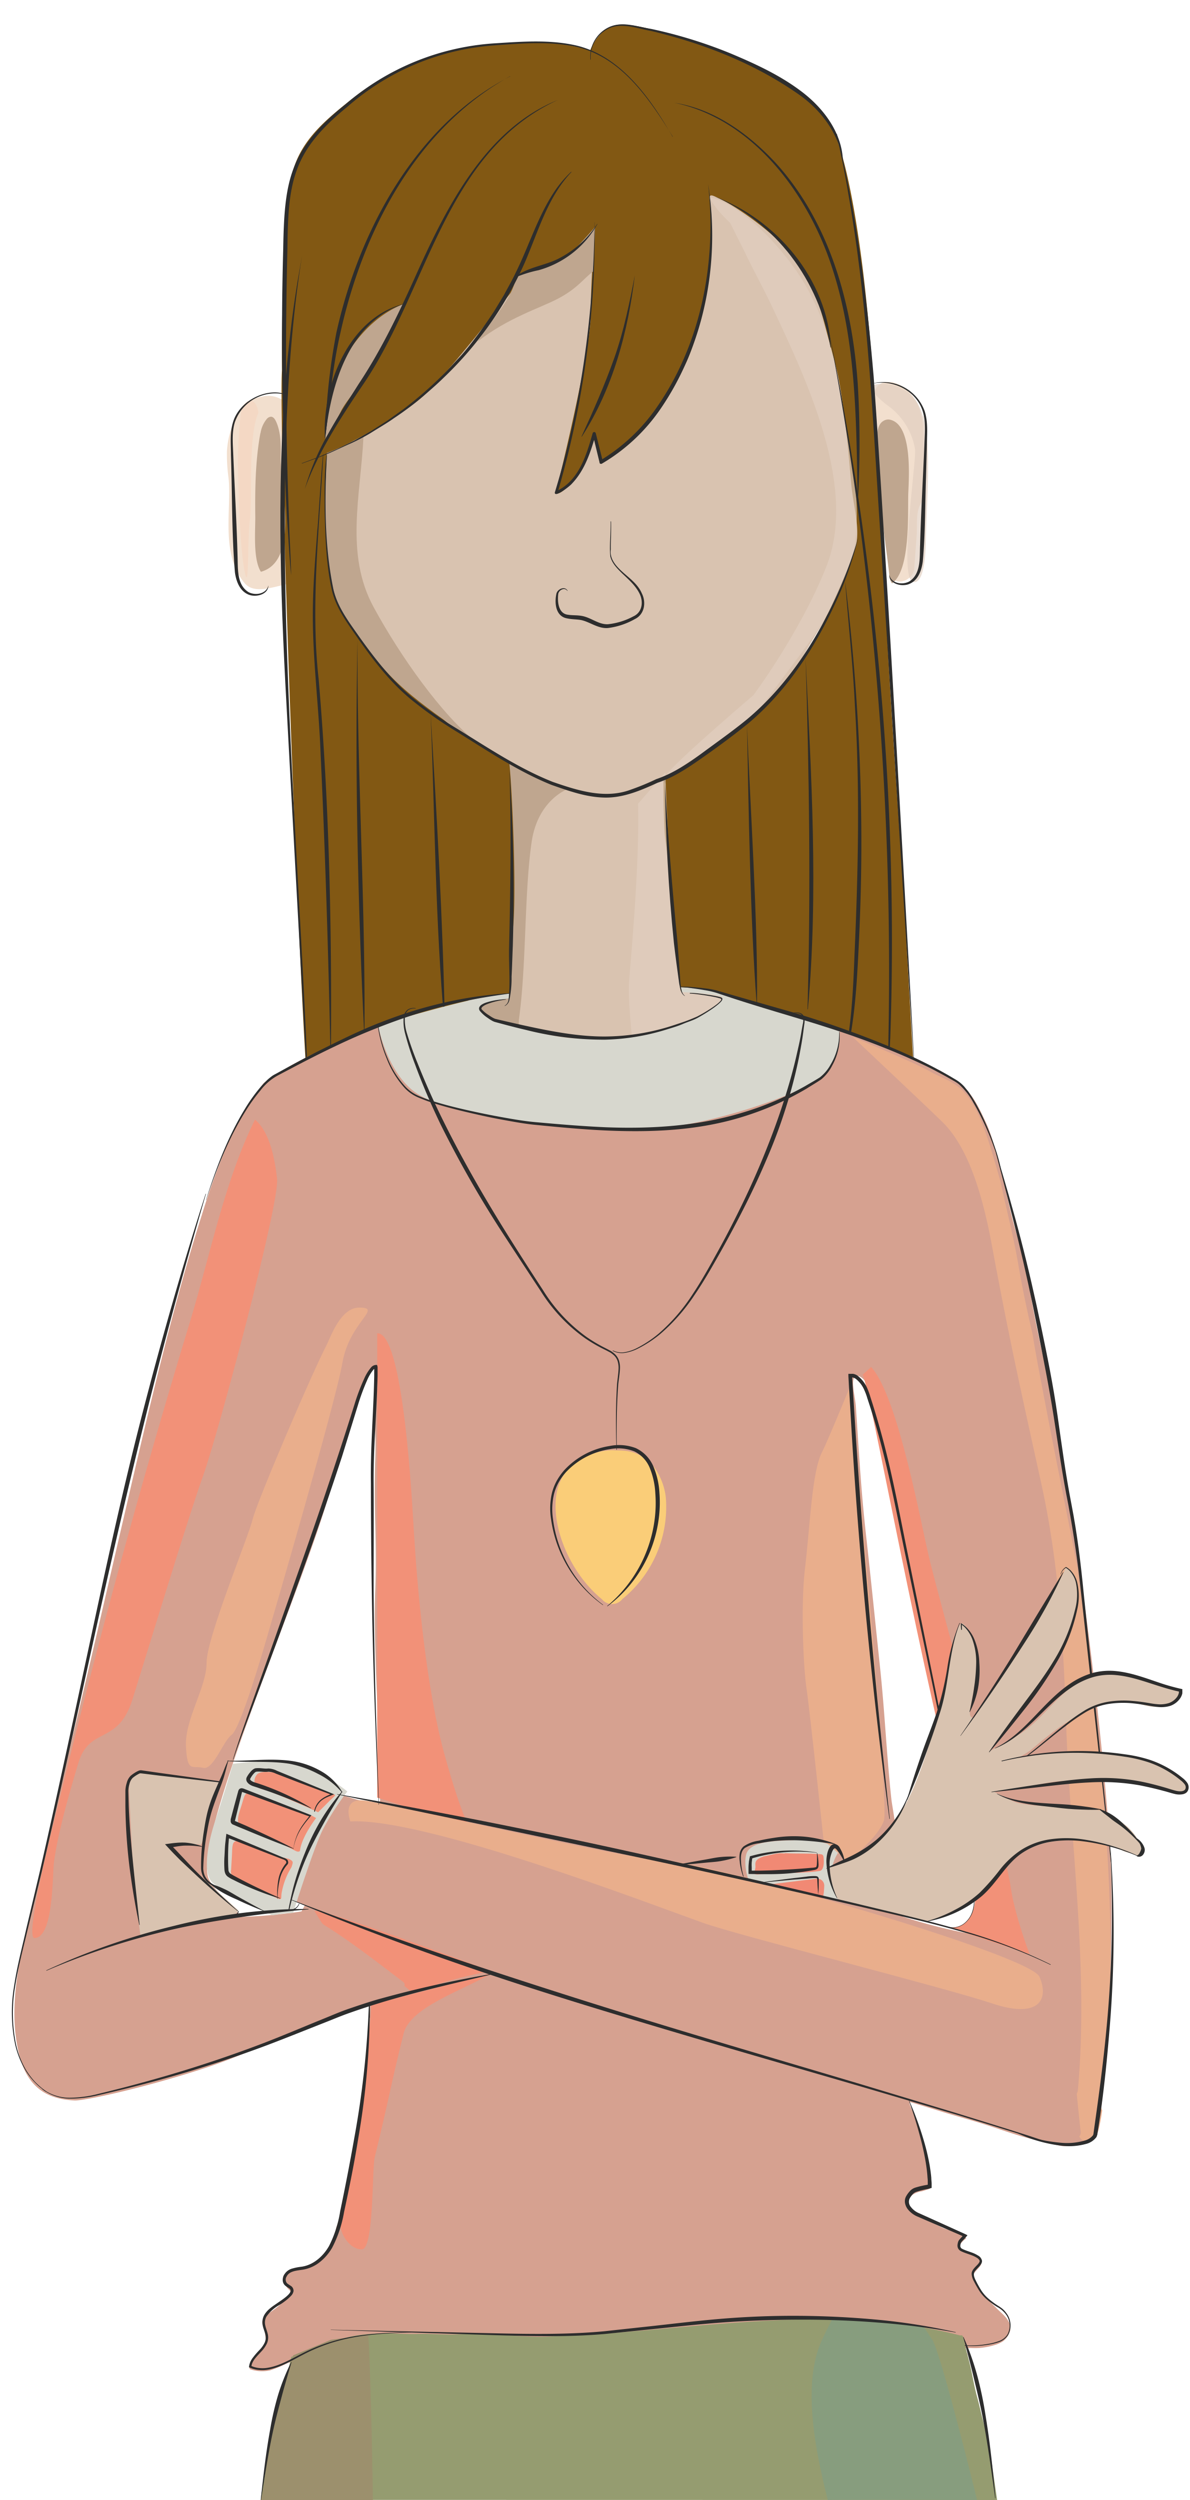 <svg id="artwork" xmlns="http://www.w3.org/2000/svg" xmlns:xlink="http://www.w3.org/1999/xlink" viewBox="0 0 300 630"><defs><style>.cls-1{fill:none;}.cls-2{clip-path:url(#clip-path);}.cls-3{fill:#d9c3b0;}.cls-4{fill:#f2dfce;}.cls-5{fill:#825813;}.cls-6{fill:#bfa68f;}.cls-7{opacity:0.7;}.cls-8{fill:#e1cfc0;}.cls-9{fill:#f5d6c0;}.cls-10{fill:#2d2d2d;}.cls-11{fill:#d6a190;}.cls-12{fill:#d7d7ce;}.cls-13{fill:#f29178;}.cls-14{fill:#f18974;}.cls-15{fill:#959c70;}.cls-16{fill:#facd78;fill-rule:evenodd;}.cls-17{fill:#9c906d;}.cls-18{fill:#e9ae8c;}.cls-19{fill:#879d7e;}</style><clipPath id="clip-path"><rect class="cls-1" y="1" width="300" height="630" rx="12"/></clipPath></defs><g class="cls-2"><g id="head_neutral1"><g id="head_neutral_colour"><path class="cls-3" d="M216.54,135.13a22.13,22.13,0,0,1,0-2.44c-.06-2.5-.28-5-.37-7.49-.38-10.65-2.35-21-4.24-31.47-1.32-7.26-3.77-12.71-6.42-19.62a38,38,0,0,0-6.45-10c-2.53-2.94-3.2-6.82-6.46-9-3.49-2.35-7.71-4.21-11-6.84-1.6-1.29-2.82-3.44-2.74-1.8.21,4.43-.2,14.64-.33,19.08a64.77,64.77,0,0,1-8.34,28.81,62.65,62.65,0,0,1-4.92,7.55c-1.71,2.16-4,3.74-6,5.57-1.79,1.62-3.18,3.5-5.59,4.26a3.21,3.21,0,0,1-1.91.12c-.62-.19-2.13-2.07-2.06-2.72a39,39,0,0,1-1.57,5,22.44,22.44,0,0,1-2.49,4.94,4.37,4.37,0,0,1-1.24,1.22c-.63.36-.82,1.06-1.48.76-.1.43-.69.19-1.09.35-.78-.87-.1-2.46.06-3.57.46-3.1,1.56-6,2.27-9.11a211.11,211.11,0,0,0,5.63-41.41c.06-2,.25-4.53.16-6.49-.07-1.58.67-2.86.33-4.41a.72.72,0,0,0-.16-.38.62.62,0,0,0-.82,0,2.1,2.1,0,0,0-.48.75c-1.53,3.27-4.68,5-7.9,6.27a46.48,46.48,0,0,0-7.5,3.49,15.44,15.44,0,0,0-3.23,2.31c-.93,1-1.12,2.44-1.68,3.62-1.08,2.22-3.37-7.25-5.76-6.61-7,1.89-3.26-1.69-9.92,3.41-4.25,3.25-8.47,4.06-13,6.82-2.3,1.39-4.6,3.79-6.89,5.18-2,1.24-5.18,10.23-7.47,10.84-.71.19-4.13,27-4.1,27.86.18,6.9,1.1,13.79,1.56,20.69.7,10.65,6.16,18.85,12.9,26.51a108.77,108.77,0,0,0,16,14.7c5.07,3.73,15.88,8.94,16,11.37.11,2.2.87,4.32,1,6.53a238.1,238.1,0,0,1-1.12,30.56c-.44,5.09-.94,10.18-1.39,15.27-.36,4-.33,8.5-1.64,12.36-.87,2.57-11.54,5.18-8.18,6.83,9,4.38,20.39,4.13,30.19,4.22a179.37,179.37,0,0,0,19.39-.88c5.41-.54,13-.38,17.46-3.85,5.32-4.09,3.08-13.69-3.94-14.18-2.15-.14-8-.95-8-.95s-.33-2.35-.42-3.74c0-10.72-1.84-19.21-2.49-29.91-.34-5.62-.83-19.11-.83-19.11s8.81-5.92,10.75-7a67.65,67.65,0,0,0,15.52-12.75c7.28-8.13,6.87-9.32,12.7-18.59C211.6,150.44,216.82,137.16,216.54,135.13Z"/><path class="cls-4" d="M232.74,104.89h.12v18.83h-.12Z"/><path class="cls-4" d="M73.88,108.24c-.32,12.3,8,24.4,5.15,36.72a1.4,1.4,0,0,1-1,1.16,6.55,6.55,0,0,1-2.14.1c-4.56-.15-11.4,3.88-14.45.28-5.89-7-3-18.49-3.83-26.07a43.43,43.43,0,0,1-.4-6.73,22.49,22.49,0,0,1,3.58-10.87c.83-1.36,2.58-2.35,5.2-2.87a6.64,6.64,0,0,1,5.28.89c1.84,1.41,3,2.92,2.81,4.69A24.54,24.54,0,0,0,73.88,108.24Z"/><path class="cls-4" d="M74.11,108.71c-.31,12.3,8,24.4,5.16,36.72a1.4,1.4,0,0,1-1,1.16,6.56,6.56,0,0,1-2.14.1c-4.56-.15-11.4,3.88-14.45.28-5.89-7-3-18.49-3.84-26.07a46.05,46.05,0,0,1-.4-6.73A22.51,22.51,0,0,1,61,103.3c.82-1.36,2.57-2.34,5.2-2.87a6.65,6.65,0,0,1,5.27.89c1.85,1.41,3.06,2.92,2.82,4.69A24.56,24.56,0,0,0,74.11,108.71Z"/><path class="cls-4" d="M232.54,105.93a40.19,40.19,0,0,1,.31,6.76l-.16,12.07a4.13,4.13,0,0,1-.16,1.31,8.44,8.44,0,0,1-.51,1c-1.16,2.16-.75,5.42-.92,7.78l-.63,8.66a3.81,3.81,0,0,1-4.25,3c-2.22-.55-2.28-4.39-2.47-6L221.89,125l-.34-2.85c-.26-2.22-.53-4.45-.77-6.67q-.57-5.37-.93-10.74c-.15-2.32-.26-4.8,1-6.9,1.5-2.43,4.83-1.76,6.94-.27a11.82,11.82,0,0,1,4.44,7C232.37,105,232.47,105.47,232.54,105.93Z"/><path class="cls-4" d="M159.4,72.39a27.69,27.69,0,0,1,.72-5,1.7,1.7,0,0,1,.18,1.45q-.37,2.1-.78,4.2C159.32,72.82,159.44,72.59,159.4,72.39Z"/><path class="cls-4" d="M159.4,72.39c0,.2-.08.43.12.6a13.43,13.43,0,0,1-.47,2.16h0A15.11,15.11,0,0,1,159.4,72.39Z"/><path class="cls-4" d="M159.05,75.15v.61c-.15-.31-.17-.47,0-.61Z"/><path class="cls-5" d="M77.89,277.89c-1.8-10.63-7.8-171.16-6.81-184.56-.06-11,.09-30.92,2.12-47,1.25-9.88,8.24-15.59,15.28-21.21,17.18-13.73,38.88-14.5,46.6-14.49a46.23,46.23,0,0,1,13.7,2.07s2.07-5.84,7.07-6.46C157.94,6,162.6,6.68,170,9s23.28,7.81,27.31,11.45c1.8,1.63,9.95,5.61,13.37,13.93,3.3,8,5.88,25,7.18,36.36,2.34,20.59,4.34,50.81,5.06,73.53s4.59,74.87,5,82.32,2.8,51.39,3.31,53.94-28.21-11.2-33.3-12.74c-3-.9-10.06-14-15.05-16.8-2.82-1.59-11.33-1.18-11.33-1.18a80.41,80.41,0,0,1-1-11.42c.17-3.89-2.55-24.47-2.91-27.63s-.41-14.54-.41-14.54,18.36-11.82,20-13.44c6.73-4.9,16-18,17.63-20.57s9.75-19.89,10.91-24.66c1.1-4.57-.64-9.79-1.19-15.76S212.7,99,210.45,91.33c-2-6.64-4.12-19-9.41-25.69-4.69-5.94-15.16-13.81-21-16.21-1.41-.59-1.25.27-1,1.78,1.42,9.61-1.81,31.58-6.25,40.55C167.25,103,159.6,110,156.36,113.2s-4.79,3.32-4.79,3.32l-1.67-7.38a57.4,57.4,0,0,1-4.3,10.13c-1.93,3.34-4.58,5.61-5.49,5,0,0,8.8-35.43,8.8-44.93,0-8.29,1.09-22.13,1.09-22.13s-6.08,7.35-8.92,8.39S132.51,69,132.51,69s-17.24,22.29-24.45,29.55-25.58,15.86-25.58,15.86-.61,8.27-.49,12.53-.21,23,6.22,30.49c8.42,9.83,23,24.06,27.36,26.8s11.4,7.29,14.39,8.9c1.55.83.71,67.47.71,67.47s-20.38,1.71-25.19,3.61C99.88,266.42,77.89,277.89,77.89,277.89Z"/></g><g id="head_neutral_shading_dark"><path class="cls-6" d="M149.53,68.41c.33-4.23.45-11,.45-11-5.5,8.38-17.6,11.55-19.35,11.74-.26.63-.53,1.26-.81,1.88-1.3,4.91-6.7,10.64-9.37,15C128.21,80,136,77.71,140.61,75.29,145.62,72.68,147.21,70.09,149.53,68.41Z"/><path class="cls-6" d="M82,110.58a75.89,75.89,0,0,0,4.12-7.27c1.64-2.94,4.59-6,6.59-9.17,1.76-2.79,3.11-4.13,5.39-9.33,1.64-3.76,4.46-8.48,4.18-8.38C91.39,80.26,84.76,92.24,83,99.43A55.56,55.56,0,0,0,82,110.58Z"/><path class="cls-6" d="M94.19,153c-7.28-13.36-3.28-28.15-2.55-43-3.23,1.65-7.23,3.37-9.25,4.15-.5,16.63-1.81,36,7.49,45.44,8.29,12.23,14.12,16.47,30.35,27.59C111.3,180.07,100.86,165.27,94.19,153Z"/><path class="cls-6" d="M143.17,198.82s-9.34-4.19-15.78-6.92l1,.5c.67,4.9,2,34.3.84,42.24-.43,3-.79,17-.79,17s-9.09-1.07-10.56.68c-2.6,3.11-11.18,17.29-11.18,17.29a203.49,203.49,0,0,0,21.07-.59c5.65-12.71,3.74-39.56,6.25-56.79C135.56,201.5,143.17,198.82,143.17,198.82Z"/><path class="cls-6" d="M65.64,109.18c-1.28,7-1.36,14.14-1.28,21.24,0,3.75-.56,10.53,1.41,13.67,9.72-2.67,5-21.34,5-28.09,0-3.35.21-6.86-1.23-9.89-.25-.51-.63-1.07-1.21-1.1a1.55,1.55,0,0,0-1.14.65,7.32,7.32,0,0,0-1.51,3.49Z"/><path class="cls-6" d="M224.11,105.72c6.08.87,5,14.84,4.86,18.81-.14,5.05.57,19.19-4.08,22.48a3.55,3.55,0,0,1-.7-2.12c-.44-4.39-1.95-14.44-2.29-18.58-.39-4.64-1.29-9.23-1-13.91.08-1.63,0-5.2,1.68-6.24A2.33,2.33,0,0,1,224.11,105.72Z"/></g><g id="head_neutral_shading_light" class="cls-7"><path class="cls-8" d="M223.8,102.2a17,17,0,0,1,6.88,11c.4,3-4.21,32.85-.45,33.48,3.13.51,3.15-9.07,3.21-11.5.35-14.12,2.1-29.84-3.55-35.48a10.59,10.59,0,0,0-9.21-2.8C218,97.64,222.73,101.44,223.8,102.2Z"/><path class="cls-8" d="M187.8,63.61c2.37,5,4.21,8.08,7.06,14.12,9,19.06,21.28,45.42,13.43,65.15-6.61,16.61-18.35,32.3-18.35,32.3s-29.39,25.06-20,19.49,16.72-9.25,24.95-20.52,18.76-23.49,20.59-37-1.72-24.12-3.22-35.84-5-23-10.43-31.46-15.38-18.47-22.62-20.06c-.38-.08.47,2.27,4.85,6.36"/><path class="cls-8" d="M160.86,202.53c.42,15.71-1.94,40.18-2.27,44.82-.4,5.65,1.35,19.53,1.35,19.53s19.74-10,23.65-14.72c2.28-2.74-11.88-2.36-11.88-2.36s-.81-7.6-1.94-14.65-.53-10.51-1.05-19.26-1-21.22-1-21.22Z"/><path class="cls-9" d="M65.15,104C62.49,109.87,63.67,125.9,63,131s-.13,19.25-1.36,12.86-1.55-20.67-1.67-26.6a113.86,113.86,0,0,1,.79-13.48s.71-2.91,2.4-2.81S65.15,104,65.15,104Z"/></g><g id="head_neutral_outline"><path class="cls-10" d="M90.14,161.15c-.19,32.82,2,66,1.74,98.81a.05.05,0,0,1-.1,0c-1.57-32.66-2.35-66.42-1.64-98.81Z"/><path class="cls-10" d="M108.55,179.8c1.61,26.16,3.08,52.33,3.62,78.54,0,.06-.09.07-.1,0-2.35-26-2.44-52.77-3.52-78.55Z"/><path class="cls-10" d="M188.32,182.63c.81,20.68,2.75,49.67,2.52,70.07,0,.06-.09.07-.1,0-1.58-20.12-2.05-49.93-2.42-70.08Z"/><path class="cls-10" d="M203.09,165.91c1.44,29.42,3.25,59,.58,88.41,0,.06-.1.05-.1,0,.86-29.37.43-59.33-.48-88.4Z"/><path class="cls-10" d="M213.07,146.54a542.85,542.85,0,0,1,4.07,62.68c.08,10.48-.23,21-.77,31.42s-1.25,21.05-4.65,31c0,.06-.11,0-.09,0,2.9-10.09,3.39-20.6,3.79-31,.93-20.9,1.39-41.84.1-62.74-.48-10.36-1.72-21.26-2.45-31.31Z"/><path class="cls-10" d="M208.55,81.34c12.18,59.14,18,120.09,15.88,180.48-.05,0-.5,12.17-.64,12.14s.23-12.15.18-12.15A864.64,864.64,0,0,0,208.55,81.34Z"/><path class="cls-10" d="M76,116.76c1.08-.39,3.53-1.32,4.55-1.7L85,113.13,89.36,111l4.21-2.4,4.08-2.6,3.94-2.81a98.9,98.9,0,0,0,9.76-8.44c1.32-1.23,3.19-3.33,4.45-4.66s3-3.53,4.08-5c1.43-1.81,3.36-4.65,4.64-6.58l2.5-4.12c.83-1.56,2.27-4.09,3-5.7,3.35-6.73,5.54-14.14,9.76-20.44a28.44,28.44,0,0,1,4.2-4.95c0-.05.11,0,.07.07-6,6.36-8.35,14.93-11.75,22.81A91.64,91.64,0,0,1,111.83,95.2c-1.67,1.66-4.27,3.9-6.06,5.41s-4.56,3.53-6.52,4.82c-1.48,1.08-3.92,2.49-5.48,3.48s-4.09,2.3-5.72,3-4.3,2-5.91,2.65c-.72.32-2.27.92-3,1.17l-3,1.08c-.06,0-.09-.07,0-.09Z"/><path class="cls-10" d="M140.64,25.19c-28.75,13.22-32.92,48.31-49.4,72.14-5.49,8.17-11.15,16.87-14.4,25.9a63,63,0,0,1,5.79-13.73c2.4-4.36,5.13-8.52,7.77-12.71,5.49-8.26,9.81-17.16,13.9-26.2C112.15,53,122,32.69,140.64,25.19Z"/><path class="cls-10" d="M150.61,56.47a24.6,24.6,0,0,1-14.83,11.62,31.16,31.16,0,0,0-6,1.88s-.1,0-.06-.08c3.39-2.72,7.94-2.92,11.62-5a25.27,25.27,0,0,0,9.2-8.44c0-.06.12,0,.09,0Z"/><path class="cls-10" d="M149.9,56a232.31,232.31,0,0,1-9.36,68.26l-.46-.41c5.77-2.5,7.75-9.1,9.33-14.69a.41.41,0,0,1,.78,0l1.79,7.15-.64-.28a46.45,46.45,0,0,0,14.17-13.29c11.33-16.21,15.21-36.94,13-56.37,3.14,19.43-.84,40.65-12.22,57a46.38,46.38,0,0,1-14.55,13.47.43.43,0,0,1-.59-.16.25.25,0,0,1,0-.12l-1.73-7.15h.78c-1.27,4.39-2.71,9-6,12.45-.5.64-4.44,3.71-4.33,2.24,6.72-21.93,9.82-45.44,10-68.07Z"/><path class="cls-10" d="M160.06,69.2c-1.68,14.24-5.53,28.67-13.38,40.83,0,0-.12,0-.09,0,3-6.54,5.89-13.09,8.29-19.87s3.91-14.22,5.18-20.91Z"/><path class="cls-10" d="M179.86,49.41c15.82,5.71,28.75,21,29.61,38.15,0,0-.09.07-.1,0-2.8-16.83-13.88-31.73-29.51-38.16Z"/><path class="cls-10" d="M170,25.9c10.05,1.53,18.74,7.85,25.54,15.14,13.74,15.09,19.33,35.77,20.7,55.72a253.33,253.33,0,0,1,0,30.18c-.4-20-.18-40.4-6.5-59.57C203.7,48.81,189.78,30,170,25.9Z"/><path class="cls-10" d="M77.84,279.77c-1.52-26.9-4.49-80.9-5.92-107.79-1.5-29.19-2.19-58.57,1.23-87.66C73.64,79.85,74.28,75.39,75,71l1.16-6.65c-10,61.55,0,152.8,1.67,215.47Z"/><path class="cls-10" d="M219.21,96.85a11.08,11.08,0,0,1,13.89,6.72c.89,2.77.61,5.67.57,8.45l-.23,8.43c-.24,7-.16,14.07-.81,21.09-.29,2.1-1.1,4.57-3.21,5.53-1.86.93-5.27.18-5.23-2.23.44,2.17,3.23,2.64,5,1.71,3.06-1.89,2.63-6.11,2.77-9.28.22-8.12.75-17.11,1.08-25.27.09-2.8.4-5.64-.4-8.28-1.68-5.57-8.17-8.4-13.41-6.87Z"/><path class="cls-10" d="M72.59,99.62a10.78,10.78,0,0,0-13.38,6.77c-.81,2.64-.5,5.48-.4,8.28.33,8.18.86,17.14,1.07,25.27.14,3.17-.28,7.39,2.78,9.28,1.75.93,4.53.46,5-1.71,0,2.41-3.37,3.16-5.23,2.23-2.11-1-2.93-3.43-3.21-5.53-.81-9.6-.67-19.86-1-29.52,0-2.78-.32-5.68.57-8.45,1.71-5.5,9-8.93,13.86-6.62Z"/><path class="cls-10" d="M82.42,114.64c-.61,11.35-.65,23,1.69,34.13,1.12,4.47,4,8.17,6.58,11.87,4,5.57,8.21,11,13.55,15.33a101.36,101.36,0,0,0,11.23,7.81c7.76,4.78,15.42,9.91,23.91,13.27,6.29,2.17,13.23,4.41,19.76,1.9a61.24,61.24,0,0,0,6.29-2.6c4.35-1.48,8.09-4,11.79-6.73s7.41-5.34,10.94-8.22c10.51-8.71,18.1-20.66,23.56-33.1a108.62,108.62,0,0,0,4.66-12.94,83.88,83.88,0,0,1-4.23,13.12c-5.36,12.63-12.8,24.75-23.36,33.69-3.56,2.9-7.25,5.63-11,8.27s-7.55,5.33-12,6.81c-4.11,1.87-8.54,3.82-13.29,3.74s-9.07-1.67-13.45-3.19c-8.55-3.45-16.19-8.63-24-13.47a104.48,104.48,0,0,1-11.25-7.92c-5.35-4.37-9.6-9.88-13.54-15.51-2.61-3.75-5.46-7.52-6.56-12-1.52-6.72-1.69-13.65-1.87-20.51,0-4.47-.12-9.57.51-13.71Z"/><path class="cls-10" d="M128.63,19.19C104.92,32.25,91.44,58.29,85.79,84c-2,8.67-2.72,17.67-3.8,26.47a157,157,0,0,1,2.82-26.68c5.69-25.62,20-52.32,43.82-64.55Z"/><path class="cls-10" d="M102.66,76.33C88.05,80.49,83.4,96.88,82,110.37a.05.05,0,0,1-.1,0c-.7-13.73,6.36-30.93,20.72-34Z"/><path class="cls-10" d="M81.52,114.4c-1,18.35-3.25,38.46-1.19,56.7,2.68,31.47,3.35,63.1,3.09,94.68a.05.05,0,0,1-.1,0C82.8,241,82,214.88,80.83,190.05c-.46-12.62-2.22-25.19-1.94-37.84.13-6.33.67-12.63,1.13-18.93.1,0,1.24-19.21,1.5-18.88Z"/><path class="cls-10" d="M154.05,131.46c.09,2.35-.1,4.67-.06,7-.36,2.46,1.42,4.31,3.11,5.82s3.75,3,4.7,5.24c1.15,2.25.71,5.3-1.74,6.48a18.29,18.29,0,0,1-6.79,2.26c-2.46.21-4.54-1.53-6.74-2-1.06-.21-2.24-.15-3.47-.41-2.93-.44-3.31-3.73-2.81-6.13.19-1.25,2.17-2.17,2.86-.83a0,0,0,1,1-.09,0c-.7-1-2.23-.17-2.3.91-.21,1.94.07,4.89,2.52,5.12,1.06.18,2.24.07,3.48.3,2.36.44,4.15,2.18,6.52,2.09a17.26,17.26,0,0,0,6.46-2c2.19-1,2.54-3.58,1.58-5.61s-2.73-3.6-4.43-5.2c-1.23-1.22-2.61-2.56-3-4.33-.25-2.91.16-5.85.08-8.75,0-.06.09-.08.09,0Z"/><path class="cls-10" d="M169.63,34.45c-5.9-9.41-12.86-20-24.37-22.65-6.7-1.44-13.66-.86-20.44-.38A63,63,0,0,0,87.63,26.86c-13.81,11.24-15,18.69-15.17,35.81-.56,22.85-.49,45.73.42,68.57.1,4.57.45,9.24.52,13.76-.47-4.5-.66-9.17-1-13.74-1.25-22.85-1.64-45.74-1-68.62.28-17.32,1.65-25,15.69-36.34a63.69,63.69,0,0,1,37.61-15.38c6.83-.43,13.82-1,20.57.54,11.43,2.7,18.92,13.66,24.29,23Z"/><path class="cls-10" d="M148.83,15.05a8.23,8.23,0,0,1,5.06-8.37c3.35-1.31,6.92.09,10.29.61A117.72,117.72,0,0,1,184,13.39c6.4,2.68,12.77,5.6,18.31,9.86s10.1,10.51,10.2,17.58c-.93-6.88-5.24-12.78-10.81-16.8-11.2-7.94-24.31-13.09-37.64-16.25-3.28-.56-6.8-2-10.07-.82A8,8,0,0,0,148.93,15c0,.06-.09.08-.1,0Z"/><path class="cls-10" d="M231.21,280.52c-1.48-23.26-8.51-133.91-9.83-154.55-1.63-25.74-3-51.56-7.5-77-.83-5.1-1.88-10.15-3-15.2,0-.06.09-.08.1,0,5,20.06,7.51,40.65,9.28,61.22,3,41.61,8.58,142.88,10.92,185.53Z"/><path class="cls-10" d="M175.41,258.16c5.14.63,9.73,3.3,14.2,5.74a151,151,0,0,0,13.83,6.61c9.46,3.93,19.11,7.33,28.56,11.3.06,0,0,.12,0,.1a233.1,233.1,0,0,1-28.85-10.66c-4.69-2.09-9.3-4.37-13.76-6.91s-8.86-5.31-14-6.09c-.07,0-.05-.11,0-.09Z"/></g></g><g id="torso_armscrossed1"><g id="torso_crossed_colour"><path class="cls-11" d="M279.76,464.34c-.57-8.22-1.32-16.43-2.14-24.65q-2.81-27.58-7-55c-1.95-12.78-3.87-25.59-5.9-38.37a1,1,0,0,1-.05-.12c-.28-1.43-.53-2.86-.79-4.29h0a.7.7,0,0,1-1-.48c-2-8.93-3.61-17.95-5.17-27a.76.76,0,0,1-.39-.43c-2.21-6-3-11.41-4.65-17.58-1.15-4.33-2.26-9.56-4.15-13.61-1.69-3.62-3.55-7.69-6.91-10.06-2.17-1.52-4.72-2.4-7.08-3.58-3.93-1.95-7.9-3.81-11.84-5.74-2.91-1.42-10.13-3.8-12.45-4.55a1.33,1.33,0,0,0-1.28.25,107.86,107.86,0,0,1-20.55,13.32c-10.16,5.16-31.47,8.42-35.32,7.37-8.89-2.44-41-2.27-50.17-9.47-2.27-1.78-5.44-8.28-6.7-11a1.35,1.35,0,0,0-1.77-.67L89.19,261c-7.73,3.31-15.84,6.86-22.64,11.87-.59.43-7.09,10.55-7.39,11.25a185.29,185.29,0,0,0-8.26,22c-7.56,23.56-14.45,53.68-20,77.58-6,25.77-10.09,44.15-16.71,70.56-2.6,10.38-4.76,22-7.49,32.32C4.54,494.89,2.87,504.7,4,513.26s4.07,15.63,14.82,16.06c2.53.1,17.34-3.14,32.34-8C61.31,518,66.68,515,74.66,512a74.75,74.75,0,0,1,8.09-3.32c3.77-1.68,3-1.2,6.87-2.72.34-.13,2.26-.57,2.26-.57l1.43-.56s-.13,2.82-.12,3.42c.08,5.56-1.08,10-1.5,15.29S90.11,537.69,89,543c-.85,4.19-1.48,8.42-2.51,12.58a49,49,0,0,1-1.74,5.78,11.45,11.45,0,0,1-1.18,3.51,18.74,18.74,0,0,1-3.45,4.92,9,9,0,0,1-4,2c-1.41.41-3.07.39-4.32,1.27-1,.74,0,2.93.88,3.76,1.06,1,.6,1.2-.32,2.21a20.49,20.49,0,0,1-3.94,3.44,8.73,8.73,0,0,0-1.82,1.67c-1,1.19.05,2.14.17,3.49.14,1.61.5,2.41-.25,3.83-.34.64-4.8,5.25-3.33,5.65a9.67,9.67,0,0,0,4.83.25,34.8,34.8,0,0,0,4.58-1.9,1.36,1.36,0,0,1,1.85,1.69c-.29.78-.59,1.63-.87,2.42a1.36,1.36,0,0,0,1.83,1.69l.31-.1,3-.65q3.27-.72,6.53-1.49c4.7-1.1,9.38-2.25,14.07-3.39,8.69-2.13,14.51.57,23.28-1.17,2.31-.46,5.75-.92,8.09-1.19,1.33-.16,7.8-1.11,10-.95,15.46,1.1,64.55-5.92,79.62-2.33.88.21,11.51,3.84,22.22,6.59a1.36,1.36,0,0,0,1.66-1.62,9.41,9.41,0,0,1-.19-1.05c0-.07-.1-.54-.08-.6a5.68,5.68,0,0,1-.29-.77,4,4,0,0,0-.17-.75c0-.14,1.32-.09,1.37-.09a17,17,0,0,0,2,0,18.49,18.49,0,0,0,3.91-.74,7.33,7.33,0,0,0,2.18-1,5,5,0,0,0,1.68-2.44,1.21,1.21,0,0,0,.1-.56,5.18,5.18,0,0,0-.1-1.19c-.63-1.84-2.24-2.9-3.54-4.27a36.61,36.61,0,0,1-3.53-3.74,22.13,22.13,0,0,1-1.38-1.95,5.2,5.2,0,0,1-.82-2.16c.06-1.54,2.81-2.51,1.88-4.09-.55-.93-2.37-1.39-3.29-1.8s-2.61-1.21-1.72-2.35a6.39,6.39,0,0,1,1.37-1.33l-.53-.61c-1.68-1.28-3.86-1.27-5.73-2.23s-3.86-1.84-5.67-2.93a5.26,5.26,0,0,1-2.58-2.45,2.67,2.67,0,0,1,1-2.77,5.58,5.58,0,0,1,2.38-.89c.33-.1,1.44-.45,1.81-.58a.64.64,0,0,0,.42-.57,3.26,3.26,0,0,0,.07-.7v-.31c-.33-2.54-.75-5.06-1.28-7.57-.38-1.83-1.1-3.51-1.51-5.33-.24-1.06-1.23-2.73-1.65-4.47-.24-1-1.64-3.17-.65-2.89,1.44.42,6,1.81,7.18,2.18,2.27.71,4.72,1.4,7,2.06,10.77,3.12,10.67,3.94,23.41,6.7,2.28.5,8.29-.52,8.94-2.76a29,29,0,0,0,1.06-7.18c1.35-13.17,2.38-19.24,2.71-32.35C280.22,487.08,280.53,475.66,279.76,464.34ZM84.93,452l-11.3,27h0l3.24,1.07h0L76,481.68h0a128.41,128.41,0,0,1-14.93,1.37h0s-7.57-7-8.55-9.82c-3.72-10.79,24.29-74,30.63-97.4,2.09-7.71,5-14,6.92-21.77a59.77,59.77,0,0,1,3.76-9,.81.81,0,0,1,1.53.35c.06,2.79-.63,7.4-.68,8.66-.28,6.54.13,7.46-.09,14-.41,12.22.49,20.83,0,33.05-.55,15.25,1.34,37.77,1.22,53,0,1.53-10.89-2.17-10.92-2.18Zm161.9,33c-.06.42-1.12,2.51-1.53,2.45A132.2,132.2,0,0,1,227.62,483a1.82,1.82,0,0,1-.57-1c-.57-4.37,0-8.87-.56-13.24a1.38,1.38,0,0,0-.44-.85c-.31-.29-.41-.51-.26-.66a1.63,1.63,0,0,0,.31-.83c-.07-.28-.13-.56-.21-.84a.93.93,0,0,1,.27-1c-.12-3.64-1.28-9.74-1.42-11-1.26-11.59-1.66-21.91-2.89-33.5-1.18-11.13-2.29-22.26-3.54-33.38-1.27-11.43-1.77-20.88-2.55-32.36-.17-2.51-1.61-7.44.23-7.61,2.56-.23,5.31,7.54,5.76,9.22,5.61,21.22,19.35,84.07,23.37,110l-.07.06C245.61,469,247.25,482,246.83,485Z"/><path class="cls-12" d="M128.47,251.59c-3.53.32-8.3,1.74-7.23,3a9.26,9.26,0,0,0,4.8,2.74c8.25,2.17,13.38,4.77,23.08,4.41,9.33-.36,16.21-1,24.84-4.71,3.91-1.7,10-5.2,7.64-6-2.19-.73-9.67-1-9.67-1l-.37-1.24s6.69.34,8,.69c8.5,2.36,32.06,10.42,32.06,10.42s1.27,9.15-7.44,13.48c-8.9,4.43-25.54,9.9-39.32,11.09-9.29.8-45.88-.92-59-8.45-8.2-4.69-10.54-17.68-10.54-17.68s27.13-8.22,33.32-7.91Z"/><path class="cls-12" d="M188.56,466.38c-1.15,1.48-.61,6,.31,7.58s22.58,5,22.58,5-2.06-4.64-1.86-7a10.69,10.69,0,0,1,2.52-6.17s-6.14-2.44-10.24-2.18C196.53,464,190.71,463.63,188.56,466.38Z"/><path class="cls-12" d="M74.44,444.43c-6.15-1.2-15.7.05-15.7.05s-3,9.94-4.46,14.28-3.72,13.43-.44,15.91c2.59,1.95,8.95,5.41,14.87,8l.93-.15a16.08,16.08,0,0,1,3.51-.4l.76-.08c1.63-5.14,5.6-17.36,7.57-21.16a69.6,69.6,0,0,1,6.08-9.43S80.59,445.64,74.44,444.43Z"/><path class="cls-13" d="M79.69,458.15s-3.7,4.77-4.06,8.24c-.24.38-.81.21-1.2,0-4.15-2.17-9-4.22-13.31-6-2-.8-.86-3.37-.2-5.53,1-3.17.54-3.91,5.27-2,3.49,1.21,8.37,3.14,11.83,4.43A13.21,13.21,0,0,1,79.69,458.15Z"/><path class="cls-13" d="M58.27,471.12c.08-1.48.18-2.95.24-4.43.1-2.79.39-3.11,3-2.49a40,40,0,0,0,11.31,4.23c1.23.67,1.1.75.65,2.13a17.85,17.85,0,0,0-2.39,6.08c-.36,1.42.26,2.37-1.18,1.73-3.24-1.44-6.51-2.8-9.79-4.16A2.71,2.71,0,0,1,58.27,471.12Z"/><path class="cls-13" d="M69,446.62c1.22.44,2.81,1,4.42,1.59,3.22,1.11,6.51,2.6,9.77,3.62,1.91.6,1.47.42-.12,2l-2.86,2.86s-8.88-4.11-13-5.49c-.83-.27-2.9-.63-3-1.79a2.54,2.54,0,0,1,.72-2.38C65.76,446.38,67.32,446.54,69,446.62Z"/><path class="cls-14" d="M197.78,467c3.19.18,5.78,0,9,.25.81.06.84.34.9,1.59.05,1-.12,2.52-1.06,2.65-5.37.75-9.92.28-15.32.85-1.95.21-.76-1-.85-2-.1-1.16,0-1.81,2-2.5,2.59-.53,3.68-1,5.4-.74Z"/><path class="cls-14" d="M191.93,475.16c4.4-.57,9.46-1.19,13.87-1.73a1.77,1.77,0,0,1,2,1.76c-.2,4.42-.65,4.53-5.29,3.65a75.94,75.94,0,0,1-10.56-2.56C191.94,476,191.92,475.41,191.93,475.16Z"/><path class="cls-15" d="M251.38,630s-1.53-10.62-1.94-13.48c-.51-2.11-1-4.21-1.56-6.32s-1-4.16-1.57-6.24-1-4.4-1.45-6.61-1.16-4.45-1.67-6.77a7.74,7.74,0,0,0-.48-1.88c-.22-.32-.46-.11-.79-.2-1.12-.29-2.25-.57-3.38-.82q-3.36-.76-6.77-1.33c-4.51-.75-9.06-1.25-13.62-1.55s-9.13-.39-13.7-.34-9.18.23-13.76.51-9.2.64-13.79,1c-3.29.29-6.59.55-9.87.88-2,.19-4,.37-6,.52-4,.3-7.94.77-12,.76-4.31,0-9.42.83-13.74.73-6.87-.15-13-1-19.82-.61-3.22.18-6.79-.2-10-.1s-6.29-.2-9.63-.12c-4.71.11-9.71.79-13.82,3.08-2.81,1.57-8.59,2.8-8.59,2.8s-1.48,6.77-2,8.12a32.23,32.23,0,0,0-1.64,4.48c-.47,2.32-1.07,5-1.61,7.32-1.1,4.7-.88,8-1.94,12.71a31.53,31.53,0,0,0-.52,3.43Z"/><path class="cls-16" d="M155.1,365.47a15.66,15.66,0,0,0-12,5c-6.68,7.11-1.74,24.05,8.68,32.57a3.29,3.29,0,0,0,5.11-.07,29.87,29.87,0,0,0,11-25.1c-.23-3.89-2.45-8.81-5.83-10.76s-5.17-1.44-8.64-1.72"/></g><g id="torso_crosse_shading_dark"><path class="cls-13" d="M95.09,336c6.72-.47,8.85,43.67,9.25,50,.81,13.24,2.93,39.11,7.87,56.67,4,14.37,6.07,17.7,6.06,17.7L95.09,453Z"/><path class="cls-13" d="M86.24,559.06c-1.53,2.66,1.72,8,5.05,7.76,3-.17,2.49-20.38,3.17-23.15,3.74-15.28,4.1-18.49,7.3-31.25,1.71-6.78,15.44-11,22.24-15.21-.28.18-30.5,8-30.5,8,.49.05-2.85,32.27-5.62,42.68C87.16,550.61,86.4,558.77,86.24,559.06Z"/><path class="cls-13" d="M81.57,485c7,4.36,13.56,9.5,20.11,14.47a.83.83,0,0,1,.26,1q1,.79,1.92,1.62c1.54-.43,3.09-.9,4.55-1.42a101.21,101.21,0,0,1,15.39-3.93s-41.49-15.64-44.34-15.17l-.23,0c.66,1,1.32,2.09,2,3.14Z"/><path class="cls-13" d="M69.85,297c-.58-4.84-1.73-11.61-5.56-14.86C56.7,297.36,53,316.18,48.07,332.51q-7.82,25.68-15,51.53-9.9,35.64-18.61,71.59c-.87,3.57-8.39,32.81-5.76,32.76,4.89-.11,4.47-16.05,4.93-19.34.94-6.72,3.29-15.39,6.12-24.77s10-4.37,13.64-16,14.12-46.12,17.84-56.46S70.58,303.07,69.85,297Z"/><path class="cls-13" d="M219.61,344.48c6.91,7.53,12.73,40.54,14.9,49.22,3,12,9.45,34.31,10.37,41s9,34,9.92,40.83,4.75,16.92,4.75,16.92l-20.28-6.74s11.3,1.94,4.59-21.53c-11.19-39.17-24.72-115.54-26.4-117.74"/><path class="cls-17" d="M94,630s-.34-27.55-1.15-41.58c-3.17.35-6.32.76-9.47,1.22-.3.17-9.45,3.89-9.45,3.89s-2.4,6.35-2.88,8.53c-1.27,5.72-2.2,7.45-3.12,13.23-.78,4.94-1,10-2.16,14.71C66.27,630,94,630,94,630Z"/></g><g id="torso_crosse_shading_light"><path class="cls-18" d="M279.76,480.06c-.69-22.39-3.24-44.91-5.84-66.9-.71-6.06-1.5-12.11-2.3-18.16-.53-2.69-1.05-5.39-1.58-8.09-2.41-12.22-4.87-24.44-7.19-36.69-.86-4.57-1.78-9.15-2.48-13.75-1.39-5.93-2.65-11.89-3.67-17.9-1.19-7-3-13.84-4.46-20.77-2.86-10-4.38-15.21-7.05-19.71-3.23-5.43-6.74-5.84-10.78-8.11-4.63-2.6-19.39-8.62-19.39-8.62s18.08,17,22.61,21.43c6.68,6.56,10.2,19,12.42,31,4.39,23.71,7.36,36.85,12.49,60.21,4.35,19.83,5.53,39.31,6.2,59.51,1,31,5.78,62.16,3,93.15a2.34,2.34,0,0,1-.29.95c.31,3.22.63,6.43,1,9.64a1.54,1.54,0,0,1-.37,1.15c1.53,2.56,2.94.3,4.26-.31.42-.19,1-2.58,1.53-6.28a1.46,1.46,0,0,1-.21-.91A341.17,341.17,0,0,0,279.76,480.06Z"/><path class="cls-18" d="M88.32,459C107,458,163,479.48,177.17,484.54c9.09,3.24,61,16.32,72.89,20.31s14.47-1,12-6.69-84-29-94.74-29.34-71.26-15-76.2-15.15S88.32,459,88.32,459Z"/><path class="cls-18" d="M202.89,395.71c-1,8.68-.41,24.11.43,29.76s4.31,38.32,4.31,38.32l6.14,5.3s7.66-6,9.08-10.36-8.5-109.46-8.5-109.46-5.65,13.8-7.12,16.68C204.65,371,204.24,384.42,202.89,395.71Z"/><path class="cls-18" d="M90.59,329.51c6,0-2.47,3.56-4.27,13.91s-17.67,64.57-19,69.13-6.75,23.05-8.93,24.63-4.6,9-7.21,8.31-4,1.44-4.3-5.44,5.23-14.86,5.2-21.06,10.62-31.92,11.6-36.09S78.33,346.7,82.31,339C83.35,337,85.81,329.49,90.59,329.51Z"/><path class="cls-19" d="M246.32,630S237.2,592.86,235,589.56c-.77-1.16-1.5-2.27-2.22-3.34a142.06,142.06,0,0,0-22.7-2.25c-.89,1.64-1.83,3.48-2.81,5.59-4.52,9.71-2.75,24.21,1.42,40.44C212.45,629.88,246.32,630,246.32,630Z"/></g><g id="torso_crossed_skin"><path class="cls-10" d="M239.11,485.59a4.72,4.72,0,0,0,3.82-.8,6.25,6.25,0,0,0,2.23-3.26,7.78,7.78,0,0,0,.17-4l-.68-4q-1.4-8-2.94-16c-2.05-10.65-4.21-21.28-6.4-31.91l-6.66-31.85c-2.27-10.62-4.18-21.3-7.06-31.74-.72-2.61-1.49-5.21-2.32-7.78l-.63-1.93a14.18,14.18,0,0,0-.68-1.87,7.3,7.3,0,0,0-2.24-3,2.2,2.2,0,0,0-.76-.33c-.12,0-.14,0-.13,0l.11,1.84.25,4.06.51,8.12q1.08,16.23,2.39,32.45c1.73,21.62,3.86,43.21,6.23,64.78h-.1q-4.36-32.25-7.12-64.71-1.4-16.21-2.38-32.47l-.48-8.12L214,349l-.12-2.22c0-.16,0-.3,0-.46v-.11s.07,0,.1,0l.23,0,.46,0a2.42,2.42,0,0,1,.43,0,2.88,2.88,0,0,1,1.09.46,8.14,8.14,0,0,1,2.55,3.42,20.07,20.07,0,0,1,.7,2l.62,1.94q1.21,3.88,2.28,7.83c2.86,10.49,4.72,21.2,6.93,31.81l6.5,31.9c2.13,10.63,4.23,21.28,6.22,31.94q1.5,8,2.85,16l.65,4a8.1,8.1,0,0,1-.2,4.06,6.42,6.42,0,0,1-2.31,3.31,4.86,4.86,0,0,1-3.91.8Z"/><path class="cls-10" d="M280.06,469.3l-5-45.09-2.5-22.55q-1.17-11.28-3.23-22.43c-1.5-7.42-2.54-14.93-3.71-22.39s-2.67-14.86-4.12-22.28-3.07-14.8-4.84-22.14-3.7-14.66-5.63-22l.1,0c2.19,7.24,4.3,14.5,6.21,21.83s3.59,14.7,5.14,22.11,3.05,14.83,4.12,22.33,2.07,15,3.52,22.4,2.36,15,3.09,22.49l2.34,22.57,4.63,45.14Z"/><path class="cls-3" d="M281.74,458.54c-1.92-1.16-3.23-2.17-3.38-2.19-5.28-.7-8.23-1.31-13.75-1.3a31.5,31.5,0,0,1-8.27-.78c-.86-.2-5.68-2.71-5.68-2.71l6.48-1c5.18-.8,7.26-1.73,12.45-1.79s9.08.11,14.62.39c4.21.21,7.48,1.48,12.09,2.31.39.07,1.78.7,2,.65a3.47,3.47,0,0,0,.46-.13h0l0,0,.16-.09.19-.12a1.37,1.37,0,0,1,.17-.19,1.76,1.76,0,0,1,.12-.2l0-.1c0-.07,0-.15.06-.23s0-.22,0-.33l0-.35,0-.21a5.83,5.83,0,0,0-.25-.81l0-.1,0,0c-2.88-2-5.66-4.56-9.06-5.57a45,45,0,0,0-6.89-1.49c-3.23-.38-6-.66-9.27-.79a81.52,81.52,0,0,0-10,.52c-3.14.27-7.39,1.1-7.39,1.1a32.31,32.31,0,0,0,3.25-2c3.62-3.09,7.78-6.51,12-8.72s7.53-3.68,12.28-3.42c3.57.2,5.67,1.87,9.14,1,.95-.24,2.79-.63,3.41-1.39.83-1,1.5-2.51.93-2.67-2.68-.74-6.29-1.91-9.23-2.68-4.66-1.22-9.38-2.24-13.88-.5-6.86,2.67-10.82,9.84-16.88,14-.66.46-8.1,4.66-8.1,4.66s8-10.52,16.24-22.33a36.73,36.73,0,0,0,5.54-14c.27-1.83.37-5.73-.28-7.39-.54-1.38-1.9-3.05-2.49-2.21a17.75,17.75,0,0,1-1.84,3.6c-.63.88-1.51,2.9-2.13,3.78-1.19,1.7-2,4-3.23,5.72-2.39,3.4-15.78,24.46-15.78,24.46s-1.27.14-1-1.75c.55-4.11,2.71-12.63,1.57-16.43-.22-.75-3.09-6.9-4.06-5.45-2.48,3.74-4.39,19.49-5.54,23.08-4,12.46-6.84,23.89-15.78,32.31-2.62,2.46-11.94,6.19-11.94,6.19s1.68,6.93,2.27,7.45a1.4,1.4,0,0,0,.81.5c3.23.73,6.15,1.54,9.38,2.27,3.81.86,12.4,3.07,12.4,3.07s7.81-2.16,11.44-5.29c3.91-3.36,7-7.67,11-10.83a19.85,19.85,0,0,1,10.75-4.15,31.63,31.63,0,0,1,14.14,1.5c2.49.94,1.55,1.05,4.16,1.62.31.06,2,.81,2.19.59a3.69,3.69,0,0,0,.7-2C286.43,462.62,285.12,460.57,281.74,458.54Z"/><path class="cls-3" d="M55.16,449.07l-18.64-2.29h0a3.76,3.76,0,0,0-4,3.93l1.21,24.09L35.43,488,59,482.86l1.09-1.42L42.08,465s7.63-.54,8.39-.1,2.73-10.47,2.73-10.47Z"/></g><g id="torso_crossed_outline"><path class="cls-10" d="M95.46,454.79c-.81-18-1.47-36-1.74-54q-.21-13.53-.22-27c-.13-9,.66-18,.84-27l0-1.55V345s0-.06,0,0a.31.31,0,0,0-.16.1,11.41,11.41,0,0,0-1.65,2.77,54.8,54.8,0,0,0-2.31,6.28q-2,6.47-4,12.91Q82,379.93,77.45,392.67t-9.27,25.4l-4.74,12.66c-1.57,4.22-3.21,8.42-4.63,12.7l-.1,0c1.29-4.33,2.83-8.57,4.3-12.82l4.51-12.75,9-25.49c3-8.51,5.89-17,8.71-25.59q2.11-6.4,4.13-12.86a52.78,52.78,0,0,1,2.4-6.38,11.74,11.74,0,0,1,1.83-3,1.71,1.71,0,0,1,1.16-.57,1.5,1.5,0,0,1,.3,0l.08.26a2,2,0,0,1,.06.28v.37l0,1.84c-.22,9-1.06,18-1,27s0,18,0,27c.15,18,.68,36,1.35,54.05Z"/><path class="cls-10" d="M267.37,396.69a2.93,2.93,0,0,1,.94-1.51,4.62,4.62,0,0,1,.4-.29c.14,0,.29.16.42.22a6.36,6.36,0,0,1,.7.56,6.82,6.82,0,0,1,1.73,3.1,15,15,0,0,1-.05,7.07A43.69,43.69,0,0,1,266.33,419a97.25,97.25,0,0,1-8,11.67c-2.92,3.69-5.86,7.35-8.94,10.91l-.08-.07c2.64-3.89,5.42-7.68,8.22-11.44s5.66-7.48,8.08-11.48A43.84,43.84,0,0,0,271,405.73a14.71,14.71,0,0,0,.24-6.88,6.57,6.57,0,0,0-1.59-3,4.93,4.93,0,0,0-.65-.56c-.11-.06-.2-.19-.31-.18a2.58,2.58,0,0,0-.31.22,2.78,2.78,0,0,0-.94,1.41Z"/><path class="cls-10" d="M258.84,442.42c3.27-2.51,6.33-5.29,9.59-7.82a48.68,48.68,0,0,1,5.06-3.59,17,17,0,0,1,5.85-2.16,24.54,24.54,0,0,1,6.23-.21c1,.08,2.07.21,3.1.37s2,.36,3,.44a7.5,7.5,0,0,0,2.92-.25,4.3,4.3,0,0,0,2.23-1.69,3.16,3.16,0,0,0,.29-.62,1.78,1.78,0,0,0,.09-.33l0-.16v-.06c0-.1,0-.09-.15-.11l-.77-.17c-1-.25-2-.52-3-.83-4-1.2-7.82-2.73-11.85-3.1a15.57,15.57,0,0,0-5.93.52,19.87,19.87,0,0,0-5.41,2.61c-3.39,2.25-6.22,5.25-9.18,8.13s-6.17,5.68-10.05,7.21l0-.09c3.74-1.78,6.74-4.67,9.59-7.62s5.65-6.07,9.12-8.46a20.08,20.08,0,0,1,5.67-2.78,16.29,16.29,0,0,1,6.32-.51c4.23.46,8.1,2.09,12,3.33,1,.31,2,.59,3,.84l.74.18.62.14c.05,0,.12,0,.15.05v.5a1.72,1.72,0,0,1,0,.32c0,.07,0,.14,0,.21a2.9,2.9,0,0,1-.12.42,3.25,3.25,0,0,1-.38.77,5,5,0,0,1-2.62,2,7.92,7.92,0,0,1-3.2.24c-1-.1-2.07-.31-3.08-.48s-2-.31-3-.41a24.48,24.48,0,0,0-6.11.13,16.61,16.61,0,0,0-5.73,2,49.58,49.58,0,0,0-5.07,3.49c-3.3,2.47-6.4,5.2-9.72,7.66Z"/><path class="cls-10" d="M242,409c-2.92,7.27-2.61,15.28-5.09,22.77-1.16,3.74-2.45,7.4-3.81,11.05s-2.81,7.26-4.39,10.83l-.1,0c1.07-3.75,2.29-7.45,3.55-11.13s2.73-7.29,4-11a75.5,75.5,0,0,0,2.67-11.3A49.33,49.33,0,0,1,241.88,409Z"/><path class="cls-10" d="M242.3,410.72l-.07-.86,0-.46,0-.23v-.12c0-.06.05,0,.07,0,.24.17.51.34.74.54a7,7,0,0,1,.66.58,9.19,9.19,0,0,1,1.81,2.64,16.8,16.8,0,0,1,1.38,6.24,25.67,25.67,0,0,1-.33,6.37,22.29,22.29,0,0,1-2.07,6l-.09,0c.47-2.06.9-4.09,1.17-6.15a47.27,47.27,0,0,0,.53-6.18,16.84,16.84,0,0,0-1-6.06,8.91,8.91,0,0,0-1.58-2.63,4.71,4.71,0,0,0-.49-.5c-.14-.15-.32-.27-.49-.42s-.06,0-.05.06v1.18Z"/><path class="cls-10" d="M242.09,437.44Q249,427.38,255.38,417l6.28-10.42,6.33-10.4.09.05a119.37,119.37,0,0,1-5.56,10.86c-2,3.54-4.24,6.94-6.46,10.34q-6.66,10.21-13.89,20Z"/><path class="cls-10" d="M287,467.84a51.06,51.06,0,0,0-14.62-3.91,28.59,28.59,0,0,0-7.51.2,18.35,18.35,0,0,0-6.92,2.65c-4.25,2.69-6.45,7.55-10.39,11a29.59,29.59,0,0,1-13.82,6.43l0-.1a34.75,34.75,0,0,0,7-2.83,30.29,30.29,0,0,0,6.17-4.24,56.66,56.66,0,0,0,5-5.66,22.79,22.79,0,0,1,5.64-5.26,18.63,18.63,0,0,1,7.25-2.62,28.56,28.56,0,0,1,7.67-.05,50.51,50.51,0,0,1,14.61,4.31Z"/><path class="cls-10" d="M251.34,452c4.06,1.88,8.56,2.19,13,2.48,2.22.14,4.45.21,6.66.46s4.42.55,6.61,1v.1c-2.24.09-4.46,0-6.69-.11s-4.43-.42-6.64-.66c-4.4-.46-9-1-12.94-3.19Z"/><path class="cls-10" d="M252.45,443.72a80.26,80.26,0,0,1,24.9-2.29c2.09.14,4.18.36,6.25.66a35.42,35.42,0,0,1,6.17,1.36,26.58,26.58,0,0,1,5.73,2.71,25.7,25.7,0,0,1,2.57,1.85,5.55,5.55,0,0,1,1.18,1.19,2,2,0,0,1,.3,1.85,1.58,1.58,0,0,1-.63.79,2.37,2.37,0,0,1-.88.33,4.88,4.88,0,0,1-1.71-.05c-1.1-.25-2-.57-3.05-.83-2-.55-4-1-6.06-1.41a55,55,0,0,0-12.37-.72c-4.15.18-8.29.67-12.44,1.14s-8.3.92-12.46,1.33l0-.1q6.19-1,12.39-1.93c4.13-.61,8.28-1.19,12.48-1.44a49.81,49.81,0,0,1,12.6.75c2.07.4,4.11.93,6.12,1.51,1,.28,2,.64,3,.87s2.08.17,2.32-.54a1.17,1.17,0,0,0-.21-1.11,5.2,5.2,0,0,0-1-1,24.81,24.81,0,0,0-2.49-1.82,25.37,25.37,0,0,0-5.54-2.7,35.36,35.36,0,0,0-6-1.42q-3.09-.48-6.2-.74a80.87,80.87,0,0,0-24.85,1.9Z"/><path class="cls-10" d="M288,465.35a32.29,32.29,0,0,0-5.16-5c-.95-.74-2-1.38-2.9-2.12s-1.9-1.46-2.83-2.28l0-.09a13.61,13.61,0,0,1,3.35,1.55,18.23,18.23,0,0,1,2.85,2.33,27.4,27.4,0,0,1,4.72,5.59Z"/><path class="cls-10" d="M286.62,463.27a4.57,4.57,0,0,1,1.89,2.37,1.89,1.89,0,0,1-.32,1.72,1.28,1.28,0,0,1-1.64.39v-.1a1.58,1.58,0,0,0,.81-.86,2.58,2.58,0,0,0,.35-1,5,5,0,0,0-1.18-2.43Z"/><path class="cls-10" d="M55.3,449.16l-15-1.69L36.53,447l-.94-.11a.55.55,0,0,0-.17,0,.41.41,0,0,0-.16,0,2.58,2.58,0,0,0-.38.18,8.51,8.51,0,0,0-1.48,1,3.29,3.29,0,0,0-.77,1.5,6.86,6.86,0,0,0-.28,1.75l.1,3.77c.19,5,.65,10,1.15,15s1.07,10,1.61,15h-.1q-1.55-7.41-2.5-14.92a138.86,138.86,0,0,1-1-15.12l0-3.78a7.32,7.32,0,0,1,.35-2,3.81,3.81,0,0,1,1-1.79,9.27,9.27,0,0,1,1.63-1.09,4.32,4.32,0,0,1,.48-.21,1.13,1.13,0,0,1,.3-.06,1.19,1.19,0,0,1,.3,0l.93.13,3.74.54,15,2.08Z"/><path class="cls-10" d="M58.52,483.22A3.09,3.09,0,0,0,60,481.77l0-.1-.09-.07-.17-.13-.43-.35-.85-.69c-1.14-.93-2.26-1.88-3.37-2.83q-3.35-2.88-6.54-5.91-1.61-1.5-3.18-3l-1.55-1.57-.76-.8-1.29-1.39-.17-.2c-.07,0,0,0,0,0l.14,0,.53-.08,1.05-.14c.48-.06.77-.09,1.17-.12a16.72,16.72,0,0,1,2.24-.05,15.6,15.6,0,0,1,4.35,1l0,.09a21.88,21.88,0,0,0-4.32-.34c-.72,0-1.43.11-2.14.21l-1,.17s-.05,0,0,0l0,0h0l.18.19.76.79,1.5,1.59c1,1.07,2,2.13,3,3.17q3.09,3.12,6.3,6.11c1.08,1,2.15,2,3.25,3l.82.73.41.36.25.22.12.11a1,1,0,0,1-.07.15,3.14,3.14,0,0,1-1.64,1.54Z"/><path class="cls-10" d="M57.06,476.86a31.47,31.47,0,0,1-4.19-2.09A5,5,0,0,1,51.24,473a5.32,5.32,0,0,1-.55-2.34,57.23,57.23,0,0,1,.73-9.35c.24-1.55.5-3.1.88-4.63a32.14,32.14,0,0,1,1.5-4.47c.59-1.45,1.25-2.88,1.88-4.28s1.11-2.9,1.82-4.3l.09,0c-.45,1.49-.77,3-1.25,4.51s-1.08,2.93-1.61,4.39-1.06,2.9-1.48,4.36-.75,3-1,4.51a59.55,59.55,0,0,0-1,9.21,4.86,4.86,0,0,0,.42,2.17,4.7,4.7,0,0,0,1.45,1.69,31.92,31.92,0,0,0,4.06,2.25Z"/><path class="cls-10" d="M57.29,443.7c5.23.14,10.45-.65,15.75,0a20.73,20.73,0,0,1,7.58,2.46,14.28,14.28,0,0,1,5.69,5.5l-.09.06A18.89,18.89,0,0,0,80.15,447a25.72,25.72,0,0,0-7.23-2.54c-5.11-.79-10.41-.24-15.63-.67Z"/><path class="cls-10" d="M75.48,479.72a2.55,2.55,0,0,1-1.59,1.61,2.19,2.19,0,0,1-.62.13c-.12,0-.23,0-.34,0s-.3,0-.23-.12.08-.44.13-.68l.11-.56c.29-1.49.64-3,1-4.44a71.4,71.4,0,0,1,2.9-8.65,57.17,57.17,0,0,1,4-8.22,48.11,48.11,0,0,1,5.39-7.36l.08.06c-1.6,2.59-3.16,5.16-4.61,7.8s-2.88,5.28-4.11,8a74.25,74.25,0,0,0-3.17,8.47c-.44,1.44-.85,2.9-1.2,4.37l-.24,1c-.06.1.07.07.13.09h.21a2.05,2.05,0,0,0,.49-.09,2.43,2.43,0,0,0,1.56-1.44Z"/><path class="cls-10" d="M69.93,478.5a19.76,19.76,0,0,1,.22-4.67,8.79,8.79,0,0,1,1.95-4.27c.14-.14.07-.49-.07-.66a2.38,2.38,0,0,0-.8-.39l-1.86-.72-3.72-1.44-7.44-2.91-.37-.14-.08,0c-.07,0-.06,0-.06.09l-.11,1.41c-.06,1.05-.09,2.09-.09,3.14s0,2.1.08,3.11a1.35,1.35,0,0,0,.43,1.05,10.68,10.68,0,0,0,1.27.75c3.69,2,7.49,3.79,11.36,5.48l0,.1a69.76,69.76,0,0,1-11.8-4.7,8.69,8.69,0,0,1-1.46-.84,1.93,1.93,0,0,1-.61-.84,2.91,2.91,0,0,1-.19-.92c-.06-1.09-.07-2.14,0-3.21s.09-2.13.19-3.19l.19-1.73.09-.71,0-.17a1.42,1.42,0,0,1,.16.05l.33.14,1,.42,7.37,3.08,3.68,1.54,1.84.77a2.72,2.72,0,0,1,1,.53,1.19,1.19,0,0,1,.22.58.77.77,0,0,1-.18.62,8.45,8.45,0,0,0-2,4.06A19.28,19.28,0,0,0,70,478.5Z"/><path class="cls-10" d="M73.93,466.09a14.57,14.57,0,0,1,.8-3.25,13.3,13.3,0,0,1,1.58-2.95q.48-.69,1-1.35l.46-.59.16-.2c.06,0,0-.05,0-.07l-.12,0-3-1.09L62.25,452c-.49-.17-1.35-.52-1.24-.38l-1.79,7.26L62,460.07c4,1.84,8.07,3.71,12,5.74l0,.09c-4.17-1.52-8.29-3.2-12.38-4.91L60,460.33l-.78-.34-.4-.17a.93.93,0,0,1-.66-1,1.14,1.14,0,0,1,0-.23l0-.13.13-.49.26-1,.53-2,.53-1.95.27-1,.14-.49a1.38,1.38,0,0,1,.31-.67.89.89,0,0,1,.75-.21,2.43,2.43,0,0,1,.53.16l.84.33,12.39,4.87,3.24,1.28.26.1c.08,0,.23.06.1.15l-.37.44-.58.7c-.35.43-.69.86-1,1.31a13.36,13.36,0,0,0-2.53,6Z"/><path class="cls-10" d="M79.18,456.54a5,5,0,0,1,1.56-2.9,7.18,7.18,0,0,1,1.39-.93l.37-.19.27-.12.51-.23-7.72-2.9-4-1.54-2-.77a4.61,4.61,0,0,0-1.9-.49c-1.08.15-2.1-.12-3,0-.26,0-.59.35-.88.7a6.6,6.6,0,0,0-.73,1.14c0,.07,0,.09.06.22a1.61,1.61,0,0,0,.41.34,3.23,3.23,0,0,0,.57.26l.72.22c1,.32,1.9.64,2.84,1a64.52,64.52,0,0,1,10.79,5.27l0,.09c-3.66-1.61-7.34-3.12-11.09-4.42l-2.82-.95-.71-.23a3.35,3.35,0,0,1-.79-.37,2.28,2.28,0,0,1-.7-.63,1.19,1.19,0,0,1-.15-1.19,6.81,6.81,0,0,1,.92-1.35,3.66,3.66,0,0,1,.59-.59,2.13,2.13,0,0,1,.4-.26,1.2,1.2,0,0,1,.51-.13c1.12-.11,2.08.19,3,.07a5.12,5.12,0,0,1,2.25.59l2,.82,4,1.64,8.37,3.45-1,.4-.5.21-.37.17a6.84,6.84,0,0,0-1.37.85,4.86,4.86,0,0,0-1.6,2.76Z"/><path class="cls-10" d="M66.55,481.61c-2.37-.9-4.7-1.92-7-3a35.85,35.85,0,0,1-3.41-1.67A25,25,0,0,1,53,474.79l0-.09a22,22,0,0,1,3.58,1.35c1.15.53,2.21,1.21,3.31,1.84,2.2,1.24,4.41,2.47,6.66,3.63Z"/><path class="cls-10" d="M264.82,495.14A130.35,130.35,0,0,0,243.2,487c-7.41-2.15-14.93-3.88-22.45-5.63q-22.55-5.24-45.17-10.18c-15.08-3.28-30.19-6.38-45.3-9.56L85,452.2l0-.1q22.83,3.94,45.52,8.56c15.13,3,30.21,6.37,45.27,9.76s30.1,6.87,45.11,10.49c7.5,1.8,15,3.59,22.42,5.8a131.32,131.32,0,0,1,21.58,8.34Z"/><path class="cls-10" d="M229.24,452a28.92,28.92,0,0,1-7.87,12.29,23.52,23.52,0,0,1-6.1,4.2c-1.13.51-2.32.91-3.47,1.3s-2.31.76-3.49,1.09l0-.09c1.08-.58,2.18-1.13,3.29-1.66s2.2-1,3.27-1.54a32.8,32.8,0,0,0,6-3.9A29.78,29.78,0,0,0,229.14,452Z"/><path class="cls-10" d="M211,478.35a19.61,19.61,0,0,1-2.66-9.11,9,9,0,0,1,.29-2.46,5.52,5.52,0,0,1,.49-1.2,2.07,2.07,0,0,1,.5-.59,1.26,1.26,0,0,1,.91-.28,1.72,1.72,0,0,1,1.21,1,9.35,9.35,0,0,1,.56,1.09,7.72,7.72,0,0,1,.62,2.34l-.1,0a16.74,16.74,0,0,0-1.14-2c-.21-.32-.43-.62-.66-.92s-.48-.49-.58-.46-.26.12-.43.41a5.67,5.67,0,0,0-.43,1,7.89,7.89,0,0,0-.44,2.19,20.74,20.74,0,0,0,1.95,9Z"/><path class="cls-10" d="M187.36,472.91a15.41,15.41,0,0,1-.88-3.81,7.37,7.37,0,0,1,0-2,3.06,3.06,0,0,1,1-1.81,8.82,8.82,0,0,1,3.72-1.42c1.28-.29,2.57-.54,3.86-.73a31.42,31.42,0,0,1,7.87-.29,29.69,29.69,0,0,1,7.63,1.81l0,.1a70,70,0,0,0-7.69-.91,48.17,48.17,0,0,0-7.69.08c-1.28.15-2.55.34-3.82.58a8.56,8.56,0,0,0-3.55,1.16c-1,.74-1.09,2.14-1,3.4a15.47,15.47,0,0,0,.67,3.8Z"/><path class="cls-10" d="M170.58,469.94q3.73-.72,7.47-1.37c1.24-.22,2.48-.5,3.74-.61a24.31,24.31,0,0,1,3.82-.06v.1a24.09,24.09,0,0,1-3.69.95c-1.25.24-2.51.3-3.77.42q-3.78.38-7.56.67Z"/><path class="cls-10" d="M279.93,465.23a290.79,290.79,0,0,1-.28,46.94C279,520,278.2,527.78,277,535.52l-.22,1.45-.12.72c0,.13,0,.22-.07.39s-.11.33-.18.47a4.72,4.72,0,0,1-2.7,1.74,15.9,15.9,0,0,1-6,.44,36.38,36.38,0,0,1-11.32-3.22l0-.09A40.29,40.29,0,0,0,267.77,540a15.89,15.89,0,0,0,5.65-.57,4,4,0,0,0,2.14-1.36,1.43,1.43,0,0,1,.08-.22,2.12,2.12,0,0,0,.05-.33l.1-.73.2-1.45c1.09-7.74,2.13-15.49,2.87-23.27a304.21,304.21,0,0,0,1-46.86Z"/><path class="cls-10" d="M252.33,295.29a38.94,38.94,0,0,0-1.7-6c-.69-2-1.47-3.89-2.33-5.77a60.21,60.21,0,0,0-2.84-5.54,17.66,17.66,0,0,0-3.78-4.8,9.71,9.71,0,0,0-1.28-.83l-1.36-.77c-.9-.51-1.81-1-2.73-1.48-1.84-1-3.71-1.87-5.59-2.74-3.77-1.73-7.62-3.3-11.51-4.77-7.77-2.94-15.74-5.28-23.71-7.67-4-1.21-8-2.43-11.91-3.73l-3-1a22.2,22.2,0,0,0-3-.68c-1-.18-2-.33-3.07-.47a23.22,23.22,0,0,0-3.09-.29l0-.1a21.83,21.83,0,0,1,3.14.1c1,.08,2.08.18,3.11.31a21.2,21.2,0,0,1,3.11.57l3,.88,12,3.44a249.47,249.47,0,0,1,23.71,7.89c3.88,1.51,7.73,3.13,11.49,4.91q2.83,1.35,5.59,2.83c.92.49,1.82,1,2.73,1.52l1.35.8a10.44,10.44,0,0,1,1.32.88,9.31,9.31,0,0,1,1.16,1.1c.33.41.66.82,1,1.24l.88,1.31.81,1.34a59.57,59.57,0,0,1,2.77,5.61c.84,1.91,1.59,3.86,2.25,5.83a40.71,40.71,0,0,1,1.6,6Z"/><path class="cls-10" d="M51.91,302.43c2.5-7.91,5.43-15.76,9.78-22.9a42.12,42.12,0,0,1,3.6-5.12,24.6,24.6,0,0,1,2.14-2.31,15.27,15.27,0,0,1,1.24-1c.49-.32.92-.51,1.39-.78,3.64-2,7.3-4,11-5.84s7.46-3.71,11.28-5.36a123.85,123.85,0,0,1,11.73-4.34,111.91,111.91,0,0,1,12.14-3,105.38,105.38,0,0,1,12.38-1.51v.1c-4.11.56-8.21,1.19-12.26,2.1s-8,1.94-12,3.24-7.81,2.72-11.64,4.29-7.59,3.33-11.31,5.16-7.39,3.77-11.06,5.71a13.68,13.68,0,0,0-4.64,3.9,45,45,0,0,0-3.63,5c-4.41,7-7.46,14.81-10.1,22.67Z"/><path class="cls-10" d="M95.35,258.32a34,34,0,0,0,2.36,8.33,23.37,23.37,0,0,0,4.58,7.28,10.64,10.64,0,0,0,1.64,1.37,11.48,11.48,0,0,0,1.91,1,41,41,0,0,0,4.08,1.43c2.77.83,5.59,1.52,8.42,2.15s5.67,1.2,8.52,1.71,5.71,1,8.58,1.23c5.78.52,11.56,1,17.34,1.25,11.55.44,23.24-.31,34.3-3.65a77.42,77.42,0,0,0,15.9-6.72c1.24-.74,2.53-1.44,3.72-2.21a10.46,10.46,0,0,0,2.7-3.22,15,15,0,0,0,2.14-8.22l.1,0a15,15,0,0,1-1.84,8.46,10.88,10.88,0,0,1-2.75,3.48c-1.23.84-2.48,1.56-3.71,2.34a75,75,0,0,1-16,7.07c-11.19,3.51-23,4-34.62,3.48-5.81-.26-11.59-.81-17.37-1.38-2.91-.26-5.77-.8-8.63-1.32s-5.69-1.14-8.52-1.8-5.65-1.38-8.43-2.24a42.7,42.7,0,0,1-4.1-1.49,10.08,10.08,0,0,1-3.63-2.46,23.76,23.76,0,0,1-4.55-7.42,34,34,0,0,1-2.27-8.4Z"/><path class="cls-10" d="M173.91,250.21c1.37,0,2.72.21,4.08.39.67.1,1.35.2,2,.32l1,.2.5.13a1.54,1.54,0,0,1,.55.26c.25.36-.18.81-.36,1a8.3,8.3,0,0,1-.76.69c-.52.43-1.06.82-1.62,1.2-1.11.75-2.25,1.45-3.43,2.1s-2.49,1-3.73,1.54-2.52.9-3.8,1.3A56.76,56.76,0,0,1,152.52,262a79.72,79.72,0,0,1-20-2.48c-1.64-.38-3.27-.8-4.89-1.22l-2.43-.65c-.21-.06-.38-.09-.65-.19a4.94,4.94,0,0,1-.61-.3c-.38-.22-.73-.46-1.08-.71a8.68,8.68,0,0,1-1.94-1.77,3.25,3.25,0,0,1-.15-.4,1.29,1.29,0,0,1,.06-.45,1.64,1.64,0,0,1,.5-.59,4.52,4.52,0,0,1,1.19-.58,17.35,17.35,0,0,1,5-.85v.1a18.84,18.84,0,0,0-4.83,1.17,4.64,4.64,0,0,0-1,.57c-.29.26-.42.49-.24.72a8.47,8.47,0,0,0,1.85,1.5,11.22,11.22,0,0,0,1,.63c.17.09.35.17.52.24l.56.14,2.45.57c1.63.37,3.26.75,4.9,1.1,6.52,1.41,13.11,2.67,19.78,2.65a56.57,56.57,0,0,0,15.7-2.33c1.27-.38,2.53-.81,3.79-1.23s2.51-.93,3.7-1.45a38.11,38.11,0,0,0,3.44-2c.55-.36,1.1-.74,1.62-1.15a6.51,6.51,0,0,0,.73-.65,2.35,2.35,0,0,0,.28-.33c.06-.1.12-.25,0-.34a1.09,1.09,0,0,0-.36-.16l-.48-.13c-.33-.09-.66-.16-1-.23-.67-.13-1.34-.25-2-.35-1.35-.21-2.7-.4-4.05-.48Z"/><path class="cls-10" d="M154.51,340.3a4.86,4.86,0,0,0,3.16.42,10.86,10.86,0,0,0,3.06-1.09,29,29,0,0,0,5.42-3.64,46.73,46.73,0,0,0,8.5-9.89c2.43-3.64,4.52-7.49,6.63-11.32s4.1-7.74,6-11.67,3.68-7.94,5.33-12,3.19-8.14,4.55-12.29,2.6-8.34,3.58-12.6c.48-2.13,1-4.26,1.33-6.42l.29-1.61a4.8,4.8,0,0,0,.14-1.58,1.38,1.38,0,0,0-.87-1.15,3.68,3.68,0,0,0-1.59-.16v-.09a3.59,3.59,0,0,1,1.66.06,1.62,1.62,0,0,1,1.09,1.29,4.72,4.72,0,0,1-.05,1.68l-.21,1.63c-.27,2.18-.68,4.34-1.09,6.5a121.34,121.34,0,0,1-3.32,12.76,131.69,131.69,0,0,1-4.58,12.36q-2.56,6.08-5.53,12t-6.16,11.63c-2.16,3.82-4.31,7.65-6.8,11.28a46.76,46.76,0,0,1-8.71,9.86,29.94,29.94,0,0,1-5.53,3.59,11.11,11.11,0,0,1-3.13,1.05,5,5,0,0,1-3.23-.48Z"/><path class="cls-10" d="M155.42,365.35c-.21-5.45-.2-10.91.12-16.37.11-1.36.35-2.72.4-4.06a5.81,5.81,0,0,0-.25-1.95,3.45,3.45,0,0,0-1.09-1.58,5.74,5.74,0,0,0-.79-.58l-.89-.47c-.61-.31-1.23-.6-1.83-.93a38.29,38.29,0,0,1-3.52-2.13,41.33,41.33,0,0,1-11.23-11.89c-3-4.54-6-9.1-9-13.7a272.49,272.49,0,0,1-16.3-28.41c-2.36-4.93-4.53-9.95-6.42-15.08a72.65,72.65,0,0,1-2.51-7.82,11.88,11.88,0,0,1-.34-4.12,2.69,2.69,0,0,1,1-1.83,2.83,2.83,0,0,1,2-.39v.1a2.7,2.7,0,0,0-1.89.45,2.46,2.46,0,0,0-.81,1.71,11.52,11.52,0,0,0,.49,4,80.54,80.54,0,0,0,2.73,7.67q3,7.57,6.66,14.89c4.84,9.75,10.3,19.18,16.07,28.42q4.35,6.93,8.83,13.77a41.2,41.2,0,0,0,11,11.85,37,37,0,0,0,3.46,2.14c.59.33,1.2.63,1.8.94l.92.49a7.44,7.44,0,0,1,.84.64,3.93,3.93,0,0,1,1.18,1.76,5.9,5.9,0,0,1,.24,2.08c-.06,1.39-.32,2.73-.44,4.08-.38,5.43-.47,10.89-.33,16.34Z"/><path class="cls-10" d="M152,404.49a32,32,0,0,1-13.08-21.69,17.1,17.1,0,0,1,.22-6.53,13.13,13.13,0,0,1,1.2-3.08,15.5,15.5,0,0,1,1.91-2.7,19.72,19.72,0,0,1,11.44-6.1,11.89,11.89,0,0,1,6.61.54,9,9,0,0,1,4.53,4.89,19.88,19.88,0,0,1,1.42,6.46,31.39,31.39,0,0,1-.2,6.57,32.67,32.67,0,0,1-12.93,21.95l-.06-.08a34,34,0,0,0,12-22,32.21,32.21,0,0,0,.15-6.36,19.56,19.56,0,0,0-1.29-6.15,8,8,0,0,0-4-4.46,11,11,0,0,0-6.12-.57,19.08,19.08,0,0,0-11.07,5.75,14.69,14.69,0,0,0-1.86,2.56,12.77,12.77,0,0,0-1.18,2.92,16.62,16.62,0,0,0-.29,6.33,31.83,31.83,0,0,0,12.65,21.67Z"/><path class="cls-10" d="M265.42,540.26l-1.54-.37-.19,0-.06,0h0s.1,0,.05,0a2.52,2.52,0,0,0-.33-.14l-.75-.25-3-.93-6-1.86L241.5,533l-24.23-7.13c-16.17-4.71-32.35-9.35-48.49-14.16s-32.27-9.68-48.22-15.11S88.8,485.28,73.28,478.73l0-.1q23.58,9.06,47.56,17T169,510.9c16.11,4.89,32.27,9.63,48.4,14.44l24.18,7.31,12.06,3.75,6,1.9,3,1,.75.26a1.84,1.84,0,0,1,.38.17c.06.07-.15,0-.09,0l.19,0,1.53.38Z"/><path class="cls-10" d="M10.73,526.4a11.46,11.46,0,0,0,6.89,2.23,30,30,0,0,0,7.29-1q7.22-1.74,14.34-3.76c9.5-2.69,18.89-5.8,28.1-9.36,4.59-1.79,9.15-3.73,13.73-5.59,2.3-.92,4.56-1.93,6.91-2.73s4.7-1.59,7.08-2.29a279.51,279.51,0,0,1,29-6.48l0,.1c-9.62,2.3-19.27,4.43-28.7,7.34q-3.52,1.08-7,2.31c-2.32.79-4.59,1.78-6.89,2.67-4.6,1.81-9.17,3.66-13.81,5.42-9.26,3.49-18.7,6.5-28.25,9.09q-7.16,1.93-14.4,3.58a30.42,30.42,0,0,1-7.36.93,11.68,11.68,0,0,1-7-2.36Z"/><path class="cls-10" d="M11.67,496.53a174.62,174.62,0,0,1,32.24-11.22,147.79,147.79,0,0,1,16.81-3.2,130.06,130.06,0,0,1,17.07-1.05v.1c-5.68.5-11.33,1.11-16.94,1.94s-11.22,1.75-16.76,3a184,184,0,0,0-32.39,10.53Z"/><path class="cls-10" d="M11.56,527.11a17.82,17.82,0,0,1-5.07-5.26A22.34,22.34,0,0,1,3.77,515a39.76,39.76,0,0,1-.2-14.63c.72-4.85,2-9.59,3.06-14.35L10,471.77c4.36-19.07,8.43-38.19,12.53-57.32s8.23-38.25,13.1-57.2,10.22-37.79,16.21-56.41l.09,0c-5.47,18.78-10.63,37.64-15.33,56.62s-9.08,38-13.29,57.13-8.36,38.22-12.83,57.26L7,486.15c-1.12,4.76-2.41,9.48-3.16,14.31A39.7,39.7,0,0,0,4,515a22.32,22.32,0,0,0,2.65,6.77,19.46,19.46,0,0,0,2.22,2.89A20.24,20.24,0,0,0,11.62,527Z"/><path class="cls-10" d="M103.65,587.77c-6.26.23-12.59.49-18.63,2.19a43.75,43.75,0,0,0-8.69,3.46c-2.77,1.43-5.51,3.13-8.69,3.71a8.46,8.46,0,0,1-2.41.09A6.06,6.06,0,0,1,64,597a3,3,0,0,1-.58-.19l-.38-.15c-.12-.06-.35-.07-.26-.25A4.35,4.35,0,0,1,63.2,595a5.52,5.52,0,0,1,.65-1c.49-.65,1-1.22,1.56-1.8a7.05,7.05,0,0,0,1.3-1.83,3.13,3.13,0,0,0,.18-2.11c-.17-.72-.5-1.44-.67-2.27a3.87,3.87,0,0,1,.34-2.5c.83-1.53,2.3-2.36,3.56-3.25.65-.44,1.29-.88,1.88-1.36s1.21-1.07,1.27-1.59c0-.24-.11-.44-.39-.64a9.65,9.65,0,0,1-1-.69,1.86,1.86,0,0,1-.61-1.3,2.58,2.58,0,0,1,.31-1.32,3.33,3.33,0,0,1,2-1.64,14,14,0,0,1,2.37-.48c3-.39,5.5-2.6,7-5.22a29.68,29.68,0,0,0,2.81-8.78c1.28-6.14,2.48-12.3,3.56-18.47A233,233,0,0,0,93,504.91h.25v3.55h-.1L93,504.91h.25a197.78,197.78,0,0,1-2.94,34c-1,6.21-2.24,12.37-3.57,18.51a30.41,30.41,0,0,1-3,9,12.82,12.82,0,0,1-3.17,3.67A9.23,9.23,0,0,1,76.06,572c-1.53.22-3.17.38-3.8,1.68a1.4,1.4,0,0,0,.12,1.72,10.68,10.68,0,0,0,.94.64,1.46,1.46,0,0,1,.68,1.32,2.23,2.23,0,0,1-.66,1.22,11.78,11.78,0,0,1-.89.84c-.63.51-1.29,1-1.94,1.39a9.75,9.75,0,0,0-3.36,3,3.09,3.09,0,0,0-.3,2.07c.13.73.45,1.45.64,2.25a3.76,3.76,0,0,1-.23,2.49,8,8,0,0,1-1.42,2c-.54.59-1.09,1.14-1.55,1.74a4.75,4.75,0,0,0-.6.95,3.2,3.2,0,0,0-.29.87c0,.07,0,.07.08.09l.16.07a3.31,3.31,0,0,0,.53.18,6.23,6.23,0,0,0,1.11.22,7.94,7.94,0,0,0,2.28-.07c3-.51,5.79-2.17,8.58-3.58a44.75,44.75,0,0,1,8.8-3.4c6.1-1.65,12.45-1.84,18.71-2Z"/><path class="cls-10" d="M243.29,591a23.91,23.91,0,0,0,5.73-.33,14.42,14.42,0,0,0,2.77-.7,4.27,4.27,0,0,0,2.17-1.67,4.74,4.74,0,0,0-.48-5.22,6.65,6.65,0,0,0-2.15-1.77,20.62,20.62,0,0,1-2.37-1.71,10.55,10.55,0,0,1-2-2.2,27.63,27.63,0,0,1-1.44-2.52,4.4,4.4,0,0,1-.52-1.45,2,2,0,0,1,0-.84,2.52,2.52,0,0,1,.38-.73c.31-.42.66-.76,1-1.11s.62-.76.59-1-.36-.59-.73-.81a7.48,7.48,0,0,0-1.24-.6c-.88-.34-1.8-.59-2.75-1.05a1.78,1.78,0,0,1-.66-.6,1.57,1.57,0,0,1-.21-.9,3.92,3.92,0,0,1,.15-.8,1.84,1.84,0,0,1,.46-.74c.16-.2.33-.37.5-.55l.11-.12.06-.07s-.09,0-.12-.08l-.58-.25-10.6-4.58a6.21,6.21,0,0,1-2.49-1.85,3.68,3.68,0,0,1-.7-1.51,2.64,2.64,0,0,1,.24-1.73,6.63,6.63,0,0,1,.91-1.28,3.14,3.14,0,0,1,1.39-.94,21.14,21.14,0,0,1,2.87-.68l.31-.07h0v-.3c0-.48,0-1-.06-1.42-.05-.95-.16-1.89-.29-2.84-.27-1.88-.65-3.76-1.09-5.62a113.34,113.34,0,0,0-3.32-11l.09,0a84.36,84.36,0,0,1,3.91,10.88,54.5,54.5,0,0,1,1.28,5.66c.15,1,.29,1.92.37,2.9,0,.48.08,1,.09,1.46v.95c0,.05,0,.14,0,.14l-.67.19-.4.1a20.39,20.39,0,0,0-2.72.68,2.17,2.17,0,0,0-1,.64,5.31,5.31,0,0,0-.76,1.07,2,2,0,0,0,.34,2.16,5,5,0,0,0,2.08,1.56l10.5,4.75.74.33.57.27c.13.1.49.14.23.33l-.39.47-.37.4c-.17.17-.34.34-.48.51a1.27,1.27,0,0,0-.31.46,2.46,2.46,0,0,0-.13.62.81.81,0,0,0,.49.83c.79.39,1.72.67,2.63,1a8.54,8.54,0,0,1,1.35.68,1.91,1.91,0,0,1,1,1.34,1.44,1.44,0,0,1-.29.87,4.74,4.74,0,0,1-.48.59c-.33.37-.68.7-.94,1.05-.6.66-.31,1.57.11,2.39a27.46,27.46,0,0,0,1.38,2.5,10,10,0,0,0,1.84,2.12,20.15,20.15,0,0,0,2.28,1.7,12.44,12.44,0,0,1,1.21.83,5.81,5.81,0,0,1,1,1.08,5.08,5.08,0,0,1,.42,5.62,4.53,4.53,0,0,1-2.34,1.75,15.58,15.58,0,0,1-2.82.66,23.76,23.76,0,0,1-5.77.23Z"/><path class="cls-10" d="M83.37,587.09l39.49.86c6.58.15,13.16.29,19.73.1,3.28-.1,6.57-.27,9.83-.58l9.81-1.07c6.55-.69,13.08-1.53,19.66-2.07s13.17-.79,19.77-.74,13.19.38,19.75,1a155.18,155.18,0,0,1,19.52,3.11l0,.1a184.47,184.47,0,0,0-19.56-2.51c-6.55-.52-13.13-.76-19.7-.74s-13.13.24-19.69.72-13.09,1.25-19.64,1.89l-9.83,1c-3.29.29-6.59.44-9.88.51-6.6.13-13.18-.06-19.76-.27l-39.48-1.25Z"/><path class="cls-10" d="M65.73,630c.63-5.92,1.29-11.84,2.37-17.72a72.61,72.61,0,0,1,2-8.73,54,54,0,0,1,3.33-8.33l.09,0c-.85,2.86-1.7,5.7-2.46,8.56s-1.55,5.72-2.18,8.62c-1.26,5.8-2.14,11.69-3.06,17.58Z"/><path class="cls-10" d="M250.88,629.54c-.95-6.86-1.87-13.73-3.17-20.51-.66-3.39-1.49-6.74-2.29-10.1s-1.69-6.68-2.61-10l.1,0a68.49,68.49,0,0,1,3.48,9.81,93.86,93.86,0,0,1,2.11,10.21c1.13,6.85,1.82,13.74,2.48,20.64Z"/><path class="cls-10" d="M191.43,474.4l4.72-.61c1.57-.2,3.14-.42,4.72-.59l2.37-.28a12.81,12.81,0,0,1,2.42-.14,1.9,1.9,0,0,1,.35.08.63.63,0,0,1,.34.34,1.82,1.82,0,0,1,.05.67l0,1.19c0,.8-.06,1.59-.12,2.39l0,0,0,0c-.08-.8-.14-1.59-.18-2.38l-.06-1.19a1.59,1.59,0,0,0-.05-.5c0-.06-.11-.08-.32-.1a18.84,18.84,0,0,0-2.32.14l-2.37.18c-1.58.11-3.16.28-4.74.42l-4.74.43,0,0A0,0,0,0,1,191.43,474.4Z"/><path class="cls-10" d="M205.91,466.9a39.72,39.72,0,0,0-15.23,1.1l-.62.17-.41.13-.07.41c0,.2-.06.41-.07.61a10.45,10.45,0,0,0,0,1.25c0,.2,0,.41,0,.62v.15s0,.06,0,.06l2.25,0,2.56-.07c1.7-.07,3.41-.16,5.11-.26s3.41-.23,5.11-.38a5.53,5.53,0,0,0,1.13-.15c.2-.08.25-.53.27-1a21.79,21.79,0,0,0,0-2.56h.1a15.93,15.93,0,0,1,.3,2.58,3.86,3.86,0,0,1,0,.68,1,1,0,0,1-.38.75,1.88,1.88,0,0,1-.74.26l-.64.11c-1.69.29-3.41.51-5.12.68s-3.45.23-5.17.25c-.86,0-1.73,0-2.59,0l-2.89-.05c-.14,0-.09-.12-.11-.2l0-.28,0-.48c0-.23,0-.45,0-.67a11.88,11.88,0,0,1,.09-1.33c0-.22.06-.43.1-.65l.06-.33.12-.52.83-.22.63-.16a40.1,40.1,0,0,1,5.11-.87,39.46,39.46,0,0,1,10.3.31Z"/><path class="cls-10" d="M167.6,196.67c.74,13.68,1.89,27.3,3.21,40.93.28,3.41.52,6.84.74,10.24.16,1,.17,2.4,1.07,3.06.06,0,0,.12,0,.09-1.05-.62-1.14-2-1.39-3.1-.47-3.4-.93-6.78-1.33-10.19-1.38-13.52-2.15-27.74-2.26-41Z"/><path class="cls-10" d="M128.28,191.72a458.83,458.83,0,0,1,1,46.62c-.11,2.59-.17,5.18-.31,7.77a26.54,26.54,0,0,1-.54,5.83,2.2,2.2,0,0,1-1.15,1.57.05.05,0,0,1,0-.1,2.06,2.06,0,0,0,.93-1.54c.5-4.46,0-9,.14-13.55.36-15.44.59-31.46,0-46.6Z"/></g></g></g></svg>